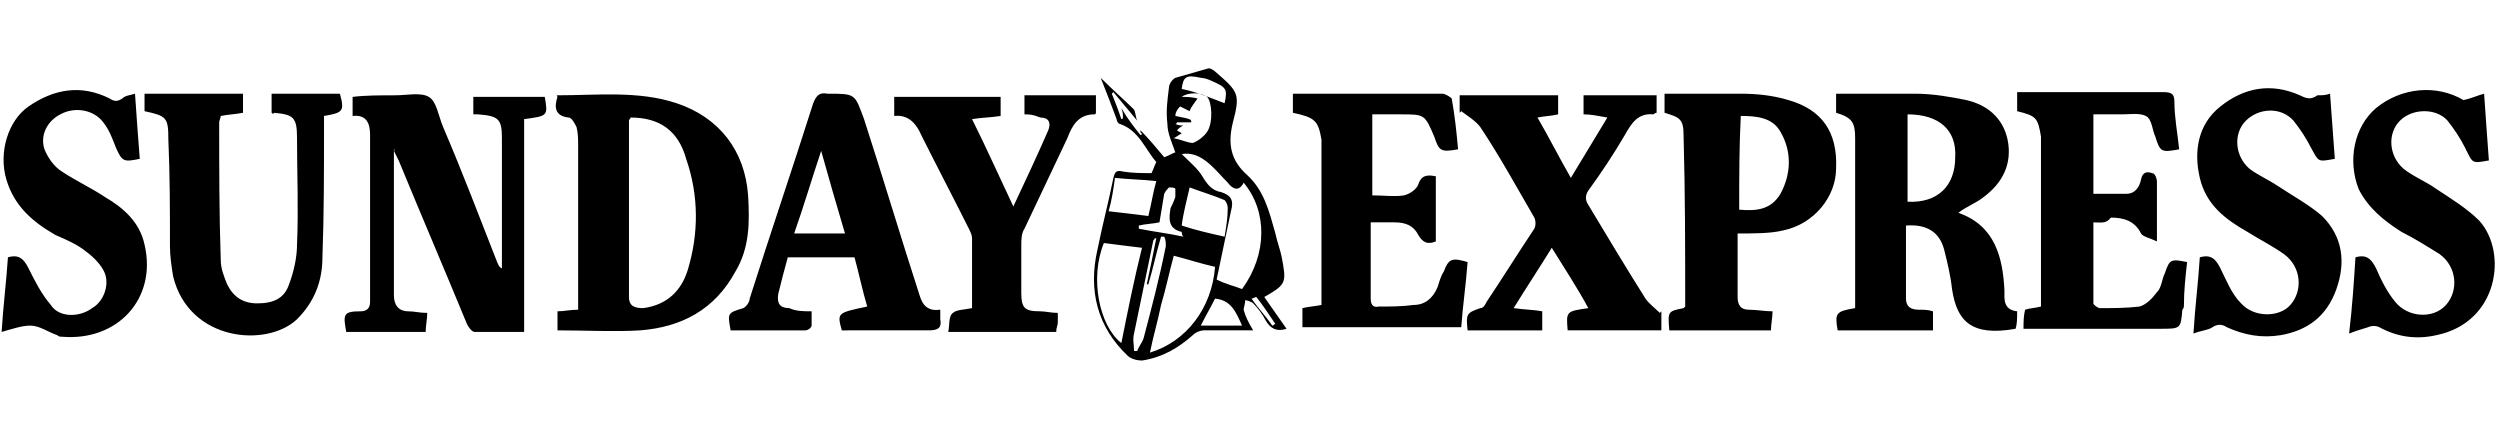 <svg xmlns="http://www.w3.org/2000/svg" width="157.4" height="27" viewBox="0 0 157.4 27"><g><title>Sunday Express</title><desc>Sunday Express Logo</desc><path d="M120 14.2v4.6c0 .5.3.7.8.7.3 0 .6 0 .9.1v1.2h-6c-.2-1.1-.1-1.2 1.1-1.4v-.3V8.7c0-1-.2-1.3-1.2-1.6V5.9h5c1.1 0 2.2.2 3.2.4 1.3.3 2.3 1.1 2.6 2.5.3 1.5-.3 2.7-1.5 3.6-.5.4-1.1.6-1.6 1 2.3.8 2.8 2.8 2.9 4.9 0 .5-.1 1.2.8 1.3 0 .4 0 .8-.1 1.1-2.8.5-3.7-.5-4-2.5-.1-.9-.3-1.7-.5-2.5-.3-1.1-1.1-1.6-2.4-1.5zm.1-7v5.5c1.9.1 3-1 3-2.8.1-1.7-1-2.7-3-2.7zM24.8 9.4v9.2c0 .6.3 1 .9 1 .4 0 .7.1 1.2.1 0 .4-.1.8-.1 1.2h-5c-.2-1.1-.2-1.3.9-1.3.4 0 .6-.2.6-.6V8.9v-.4c0-.7-.2-1.3-1.1-1.2V6.1C23 6 24 6 24.9 6c.7 0 1.6-.2 2.1.1.5.3.6 1.2.9 1.9 1.2 2.8 2.3 5.7 3.4 8.5.1.2.1.3.3.4v-3.8-4.4c0-1.2-.2-1.4-1.5-1.5h-.3V6.1h4.5c.2 1.2.2 1.2-1.3 1.4v13.4h-3.1c-.2 0-.4-.3-.5-.5-1.4-3.4-2.9-6.9-4.3-10.3l-.3-.6c.1-.1 0-.1 0-.1zM35.1 20.8v-1.2c.4 0 .8-.1 1.3-.1V19 9.2c0-.4 0-.8-.1-1.2-.1-.2-.3-.6-.5-.6-.9-.1-.9-.7-.7-1.3-.1-.1 0-.1 0-.1 2.5 0 5.1-.3 7.5.5 2.7.9 4.3 3 4.5 5.8.1 1.7.1 3.3-.8 4.8-1.3 2.4-3.4 3.5-6 3.7-1.6.1-3.4 0-5.2 0zm4.6-13.4c0 .1-.1.1-.1.2v11.1c0 .6.4.7.9.7 1.5-.2 2.4-1.1 2.8-2.4.7-2.3.7-4.7-.1-7-.5-1.8-1.7-2.6-3.5-2.6zM95.3 19.4c.7.1 1.3.1 1.8.2v1.2H92.4c-.1-1-.1-1.1.8-1.4.2 0 .3-.2.4-.4 1-1.5 2-3.1 3-4.6.1-.2.1-.5 0-.7-1.1-1.9-2.2-3.9-3.4-5.7-.3-.4-.8-.7-1.2-1l-.1.1V6h6.2v1.2c-.4.1-.8.1-1.3.2.7 1.2 1.3 2.4 2.1 3.8.8-1.3 1.5-2.5 2.3-3.8-.6-.1-1-.2-1.5-.2V6h4.6v1.1c-.1 0-.2.1-.2.1-1-.1-1.4.6-1.8 1.3-.7 1.2-1.5 2.4-2.3 3.5-.2.3-.2.6 0 .9 1.2 2 2.4 4 3.6 5.9.2.3.6.6.9.9l.1-.1v1.2h-5.9c-.1-1.2-.1-1.2 1.3-1.4-.7-1.3-1.5-2.5-2.3-3.8-.8 1.3-1.6 2.5-2.4 3.8z"/><path d="M81.4 7.1V5.9h9.4c.2 0 .5.2.6.3.2 1.1.3 2.1.4 3.2-1.1.2-1.2.1-1.5-.8-.6-1.4-.6-1.4-2.1-1.4h-1.8v5.1c.7 0 1.4.1 2 0 .4-.1.8-.4.9-.7.2-.6.6-.6 1.1-.5v4.1c-.5.2-.8.1-1.1-.4-.3-.6-.8-.8-1.5-.8h-1.5V18.8c0 .3.1.6.5.5.7 0 1.5 0 2.2-.1.7 0 1.2-.4 1.5-1.1.1-.3.2-.7.4-1 .3-.8.5-.9 1.5-.6-.1 1.4-.3 2.7-.4 4.1H82v-1.2c.4-.1.7-.1 1.2-.2v-.6-9.8c-.2-1.2-.4-1.4-1.8-1.7zM109.4 14.7v4c0 .5.2.8.7.8.5 0 1 .1 1.5.1 0 .4-.1.8-.1 1.2h-6.4c-.1-1.2-.1-1.2.9-1.4l.1-.1c0-3.6 0-7.1-.1-10.7 0-1.1-.2-1.2-1.2-1.5V5.9h4.8c1 0 2 .1 3 .4 2.1.6 3.1 2 3 4.3 0 1.8-1.4 3.5-3.3 3.9-.8.2-1.8.2-2.9.2zm.1-1.5c1.1.1 2 0 2.6-1 .7-1.3.7-2.7 0-3.9-.5-.9-1.5-1-2.5-1-.1 1.9-.1 3.9-.1 5.9zM131.8 14v5.1c0 .1.3.3.4.3.8 0 1.7 0 2.5-.1.4-.1.8-.5 1.1-.9.3-.3.3-.8.5-1.2.3-.9.4-.9 1.4-.7-.1.9-.2 1.8-.2 2.7 0 .1 0 .2-.1.3-.1 1.2-.1 1.2-1.4 1.2h-8.6c0-.4 0-.8.1-1.2.3-.1.6-.1 1-.2v-.7-9.4-.6c-.2-1.2-.3-1.3-1.5-1.6v-.6-.6h9.2c.5 0 .7.1.7.6 0 1 .2 2 .3 3-1.1.2-1.2.2-1.5-.8-.2-.4-.2-1.1-.6-1.3-.4-.2-1-.1-1.5-.1h-1.8v5h2.1c.5 0 .8-.4.9-.9.1-.5.4-.5.7-.4.2 0 .3.4.3.5v3.8c-.4-.2-.9-.3-1-.5-.4-.8-1.1-1-1.9-1-.3.4-.6.3-1.1.3zM17.1 7.1V5.9h4.3c.3 1.1.2 1.2-1 1.4V8c0 2.7 0 5.5-.1 8.2 0 1.5-.5 2.8-1.6 3.9-1.9 1.8-6.8 1.4-7.8-2.7-.1-.6-.2-1.3-.2-1.9 0-2.2 0-4.5-.1-6.7 0-1.4-.1-1.5-1.5-1.8V5.9h6.2v1.2c-.5.1-.9.1-1.4.2 0 .1-.1.3-.1.4 0 2.9 0 5.8.1 8.7 0 .5.2 1 .4 1.5.4.8 1 1.2 1.9 1.2 1 0 1.7-.3 2-1.2.3-.8.5-1.7.5-2.5.1-2.2 0-4.5 0-6.7 0-1.3-.2-1.5-1.5-1.6.1.1 0 .1-.1 0zM51.1 19.6v.9c0 .1-.2.3-.4.3H46c-.2-1.1-.2-1.1.8-1.4.2-.1.4-.4.4-.6 1.3-4.1 2.7-8.2 4-12.3.2-.5.4-.7.9-.6 1.8 0 1.7 0 2.3 1.6 1.2 3.7 2.3 7.4 3.5 11.1.2.7.6 1 1.3.9v.6c.1.5-.1.7-.7.7H53c-.3-1.1-.3-1.1 1.6-1.5-.3-1-.5-2-.8-3.1h-4.2c-.2.7-.4 1.5-.6 2.3-.1.6.1.9.7.9.4.2.9.2 1.4.2zm2.1-4.9c-.5-1.7-1-3.4-1.5-5.2-.6 1.8-1.1 3.5-1.7 5.2h3.2zM64.5 7.2V6H69v1.1s0 .1-.1.1c-1 0-1.4.7-1.7 1.5l-2.7 5.7c-.2.3-.2.7-.2 1.1v2.9c0 1 .2 1.2 1.2 1.2.3 0 .7.1 1.1.1v.6c0 .2-.1.3-.1.6h-6.8c.1-.4 0-1 .3-1.2.2-.2.7-.2 1.2-.3V15c0-.2-.1-.4-.2-.6-1-2-2-3.9-3-5.9-.3-.7-.8-1.3-1.7-1.2V6.1H63v1.2c-.6.1-1.2.1-1.8.2.9 1.8 1.7 3.6 2.6 5.5.8-1.7 1.5-3.2 2.2-4.8.2-.5 0-.8-.5-.8-.5-.2-.7-.2-1-.2zM146.7 5.9c.1 1.4.2 2.8.3 4.1-1.1.2-1 .2-1.5-.7-.3-.6-.7-1.2-1.1-1.7-.8-.9-2.2-.8-3 0-.8.8-.7 2.2.2 3 .5.4 1.2.7 1.8 1.1.9.6 2 1.2 2.8 1.9 1.3 1.3 1.5 2.9.9 4.6-.6 1.7-1.8 2.6-3.5 2.9-1.2.2-2.3 0-3.4-.5-.3-.2-.6-.2-.9 0-.3.2-.7.2-1.2.4.1-1.7.3-3.2.4-4.8.7-.2 1 .1 1.3.7.4.8.7 1.6 1.3 2.2.8.9 2.4.9 3.1.1.8-.9.7-2.4-.4-3.2-.7-.5-1.5-.9-2.3-1.4-1.4-.8-2.6-1.7-3-3.4-.4-1.7-.1-3.4 1.3-4.5 1.5-1.2 3.2-1.5 5-.7.4.2.7.3 1.1 0 .3 0 .5 0 .8-.1zM147.9 21c.2-1.7.3-3.2.4-4.8.7-.2 1 .1 1.3.7.3.7.7 1.5 1.2 2.1.8 1 2.4 1.1 3.2.2.8-.9.7-2.4-.4-3.2-.8-.5-1.6-1-2.4-1.4-1.1-.7-2.1-1.5-2.7-2.7-.7-1.8-.3-3.9 1.1-5.1 1.6-1.3 3.8-1.5 5.5-.5 0 0 .1 0 0 0 .5-.1.9-.3 1.3-.4.1 1.5.2 2.8.3 4.2-1.1.2-1 .2-1.5-.8-.3-.6-.7-1.2-1.1-1.7-.7-.8-2.2-.8-3 0-.8.8-.7 2.2.2 3 .6.5 1.4.8 2.1 1.3.9.6 1.9 1.2 2.7 2 1.8 2 1.2 6.4-2.7 7.2-1.3.3-2.5.1-3.6-.5-.2-.1-.5-.1-.7 0-.3.1-.7.2-1.2.4zM8.5 5.9c.1 1.5.2 2.8.3 4.1-1 .2-1.1.2-1.5-.7-.2-.5-.4-1.1-.8-1.6-.6-.8-1.8-1-2.7-.5-.8.4-1.3 1.3-1 2.2.2.5.6 1.1 1.1 1.4.9.6 1.8 1 2.7 1.6 1.2.7 2.2 1.6 2.5 3 .8 3.4-1.7 6.1-5.2 5.8-.1 0-.2 0-.3-.1-.6-.2-1.1-.6-1.7-.6-.5 0-1.1.2-1.8.4.1-1.6.3-3.2.4-4.7.7-.2 1 .1 1.3.7.4.8.8 1.6 1.4 2.3.5.8 1.8.8 2.6.2.7-.4 1.1-1.4.8-2.2-.2-.5-.7-1-1.1-1.3-.6-.5-1.3-.8-2-1.1C2.1 14 .9 13 .4 11.3s.1-3.7 1.4-4.6c1.6-1.1 3.3-1.4 5.1-.5.3.2.5.2.8 0 .2-.2.5-.2.8-.3zM71.8 8.2c.5.5 1 1.1 1.5 1.7.3-.1.6-.3.7-.3-.2-.6-.5-1.2-.5-1.8-.1-.8 0-1.5.1-2.3 0-.2.2-.5.4-.6l2.1-.6c.1 0 .3.1.4.2 1.5 1.3 1.6 1.4 1.1 3.3-.3 1.3-.1 2.3.9 3.2 1.1 1 1.4 2.3 1.8 3.7.1.5.3 1 .4 1.5.3 1.6.3 1.7-1.1 2.5.5.7.9 1.3 1.4 2-.6.2-1 0-1.3-.5-.2-.4-.5-.8-.8-1.1-.1-.1-.4-.2-.5-.2 0 .2-.1.5-.1.6.1.4.3.8.6 1.3h-3.1c-.2 0-.5.1-.7.3-.9.8-1.9 1.4-3.2 1.6-.3 0-.7-.1-.9-.3-1.9-1.8-2.5-4.1-1.9-6.7.3-1.5.7-3 1-4.5.1-.4.2-.5.6-.4.6.1 1.2.1 1.8.1.1-.2.2-.5.3-.7-.7-.8-1.1-2-2.3-2.4-.1 0-.2-.2-.2-.3-.3-.8-.6-1.6-1-2.6.8.8 1.5 1.4 2.1 2 .1.2.1.5.2.7l-1.5-1.8-.1.1c.2.5.4 1 .6 1.6 0 0 .1 0 .1-.1 0-.2 0-.3-.1-.6.4.7.8 1.2 1.2 1.7 0 0 .1 0 .1-.1-.1 0-.1-.1-.1-.2zm6.4 10c1.6-2.2 1.6-4.9.1-6.7-.3.6-.7.4-1 0-.4-.4-.8-.9-1.3-1.3s-1-.6-1.6-.5c.5.5 1 .9 1.3 1.4.3.5.6.9 1.2 1 .6.2.8.5.6 1.2-.3 1.4-.6 2.9-.9 4.3.6.3 1.1.4 1.6.6zm-1.7-1.4c-.9-.2-1.8-.5-2.6-.7-.3 1.1-.5 2.1-.8 3.1-.2 1-.5 2-.7 3 2.3-.7 3.9-2.8 4.1-5.4zm-5.9 4.8c.4-2 .8-4 1.3-6-.9-.1-1.6-.2-2.4-.3-.9 2.2-.3 5.2 1.1 6.3zm4.3-9.8c-.2.9-.4 1.6-.5 2.4.9.3 1.8.5 2.7.7.1-.6.2-1.2.2-1.8 0-.2-.1-.4-.2-.5-.7-.3-1.4-.5-2.2-.8zm-5.1 1.5c.9.1 1.7.2 2.5.3.2-.8.3-1.5.5-2.2-.9-.1-1.7-.1-2.6-.2-.1.7-.2 1.4-.4 2.1zm3 1.7h-.1c0 .1-.1.1-.1.2-.4 1.9-.8 3.9-1.2 5.8-.1.4 0 .7 0 1.1h.2c.1-.3.3-.5.4-.8.5-1.9 1-3.8 1.4-5.8 0-.2 0-.4-.1-.6h-.2c-.3 1-.5 2-.8 3h-.1c.2-.9.4-1.9.6-2.9zm1.7-7.1c-.2.1-.3.2-.4.3.1.1.2.1.3.2-.2.1-.3.2-.5.3.5.1.9.3 1.2.3.3-.1.7-.4.9-.7.4-.6.3-1.9 0-2.2-.4-.3-1.2-.3-1.6 0 .3 0 .6 0 1 .1-.2.3-.4.5-.5.8l-.6-.3c-.2.2-.3.4-.3.6 1 .2 1 .2 1 .4h-.9s0 .1-.1.1c.2.1.3.1.5.1zm3.7 12.6c-.4-.9-.7-1.6-1.7-1.7-.3.6-.6 1.1-.9 1.7h2.6zm-1.1-14c.2-.9.1-1-.8-1.4-.2-.1-.5-.2-.7-.2-.9-.2-1.1-.1-1.2.7 1 .2 1.9.6 2.7.9zm-2.6 8.4c-.1-.1-.1-.3-.1-.3-.9-.2-.8-.9-.7-1.5.1-.2.2-.4.3-.7v-.5c0-.1-.3-.1-.4-.1-.1.1-.2.2-.3.4L73 14c-.5.1-.9.1-1.3.2v.2c1 .2 1.9.3 2.8.5zm4.6 3.8c-.1 0-.2.1-.3.1.4.6.9 1.1 1.3 1.7.1 0 .1-.1.2-.1-.4-.6-.8-1.2-1.2-1.7z"/></g></svg>
